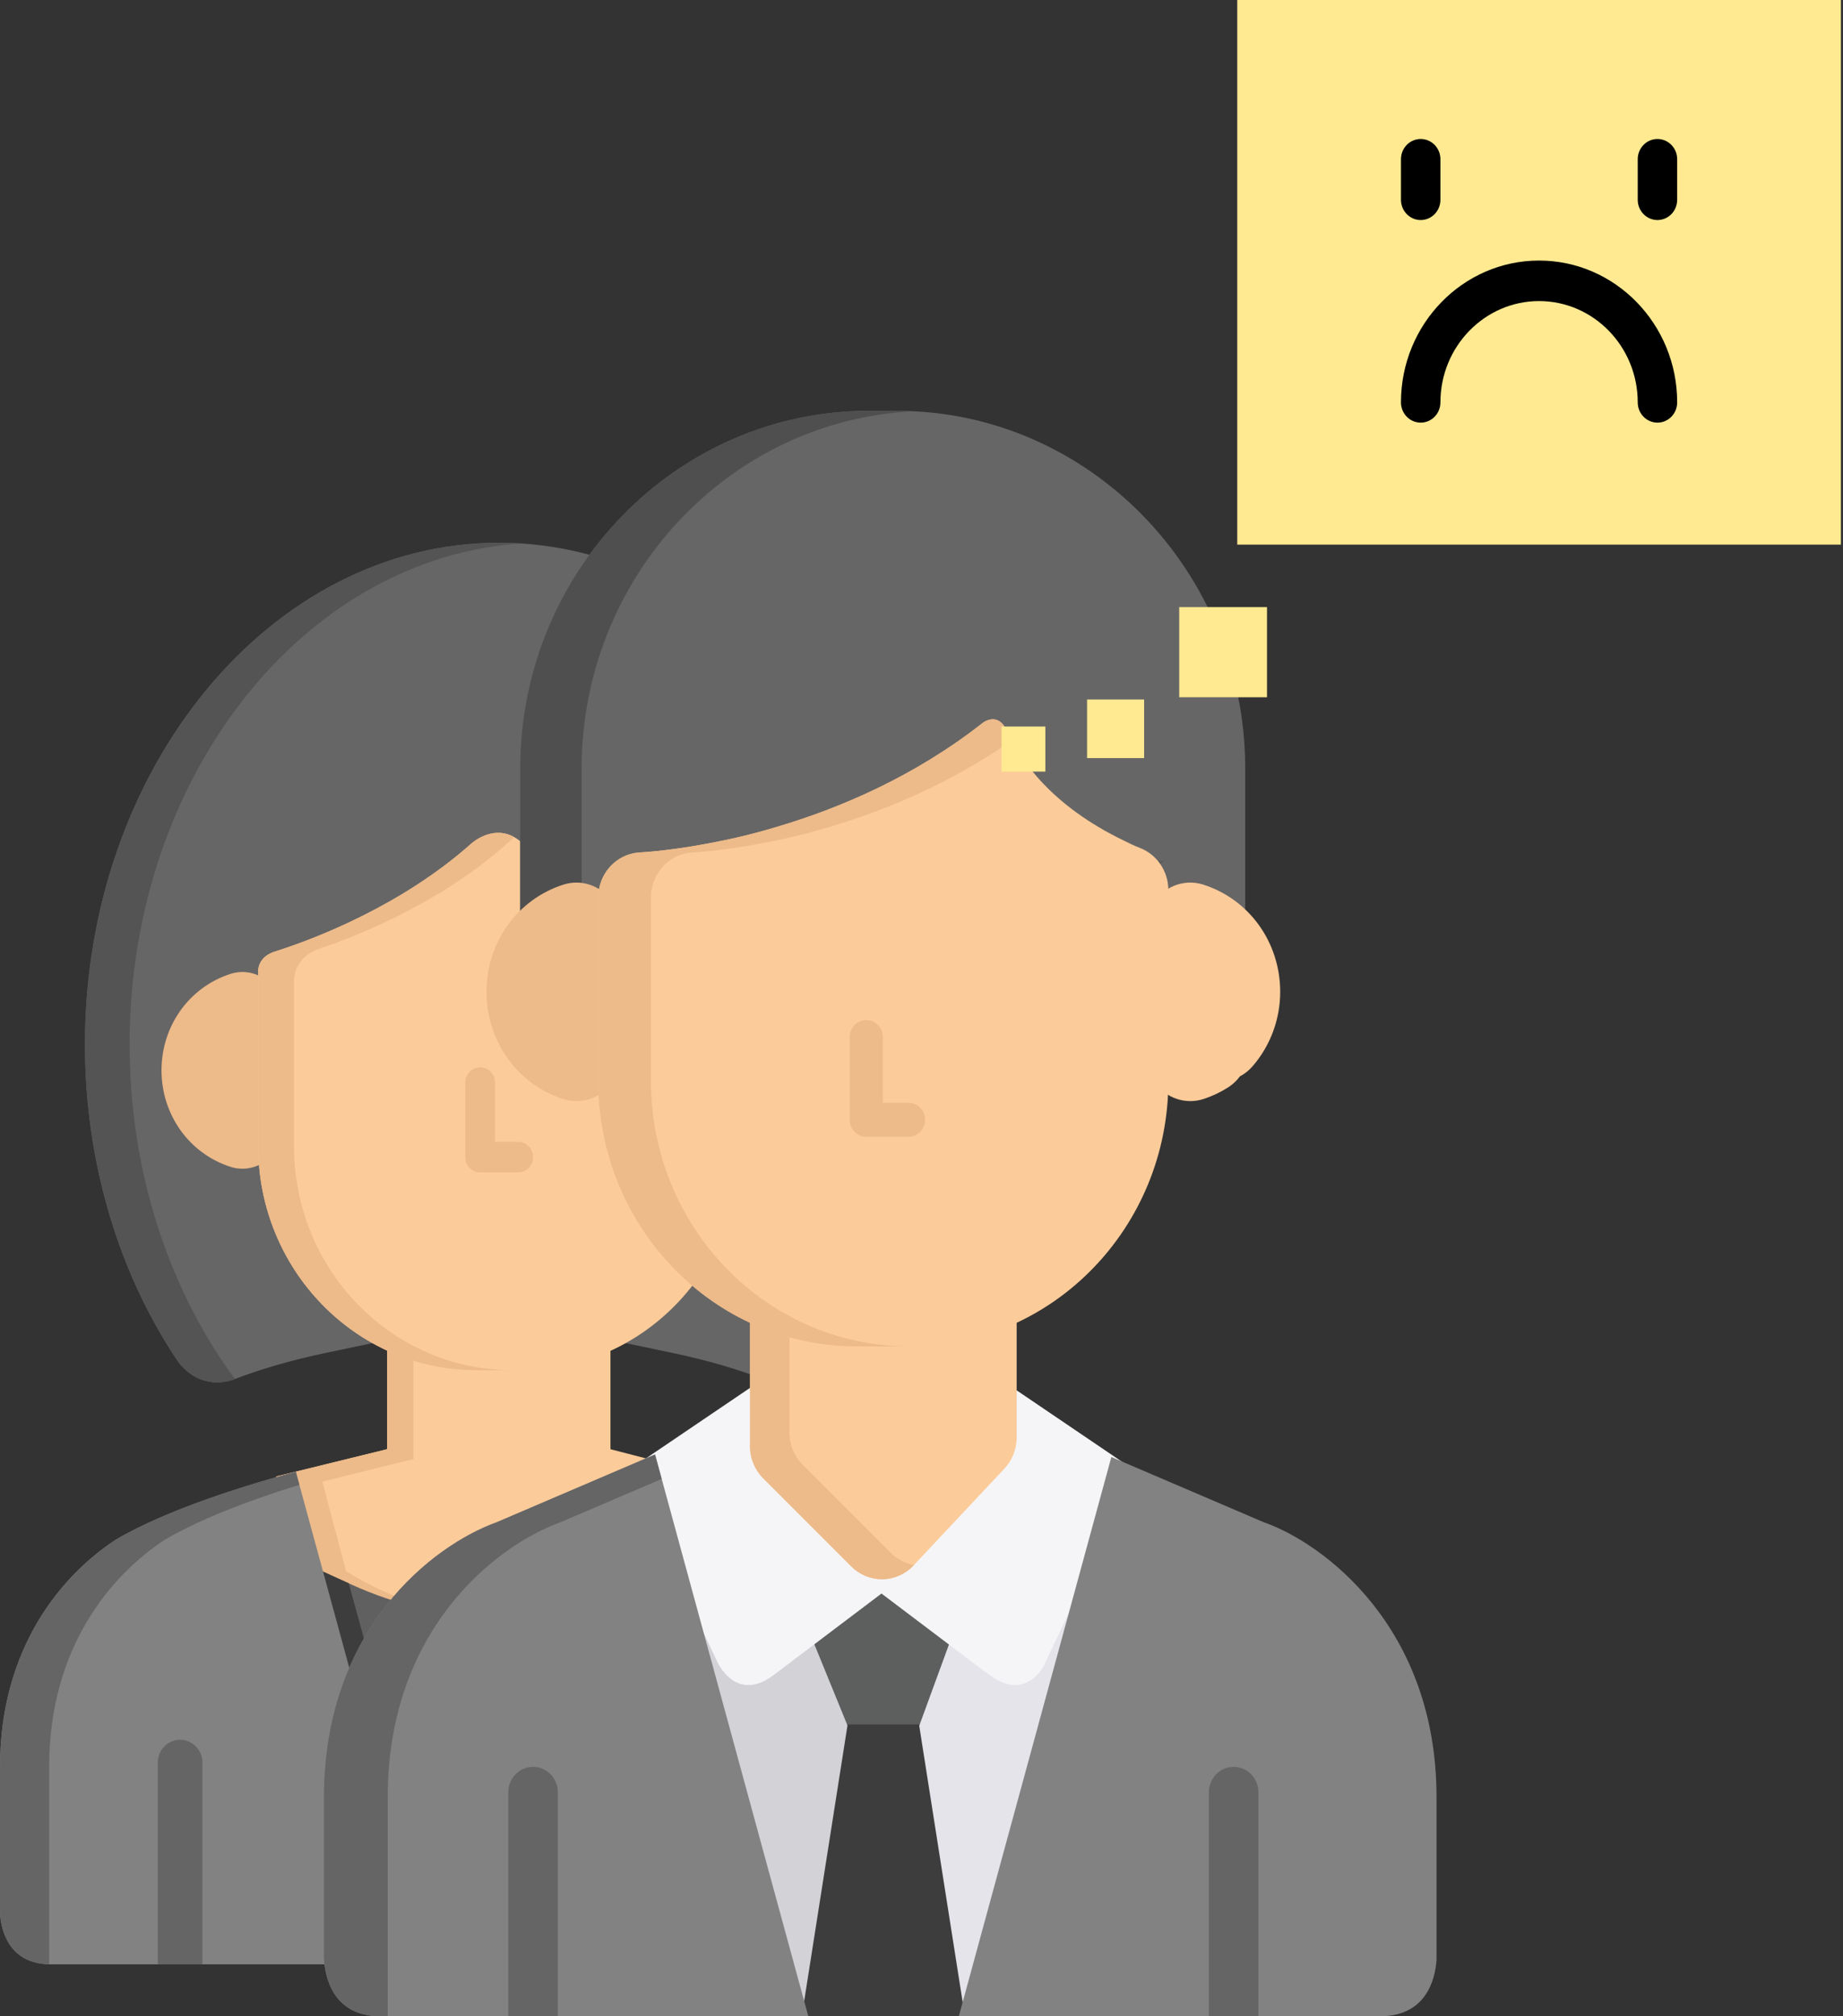 <?xml version="1.0" encoding="utf-8"?>
<!-- Generator: Adobe Illustrator 16.0.0, SVG Export Plug-In . SVG Version: 6.00 Build 0)  -->
<!DOCTYPE svg PUBLIC "-//W3C//DTD SVG 1.1//EN" "http://www.w3.org/Graphics/SVG/1.1/DTD/svg11.dtd">
<svg version="1.1" id="Layer_1" xmlns="http://www.w3.org/2000/svg" xmlns:xlink="http://www.w3.org/1999/xlink" x="0px" y="0px"
	 width="512px" height="560px" viewBox="0 0 512 560" enable-background="new 0 0 512 560" xml:space="preserve">
<rect x="0" y="0" width="512" height="560" fill="#333333" stroke="none"/>
<g>
	<g>
		<g>
			<path fill="#666666" d="M229.219,375.87c0.396-0.683,0.796-1.231,1.192-1.68c15.061-24.109,23.279-53.616,23.279-84.079
				c0-76.849-51.616-139.371-115.049-139.371S23.604,213.263,23.604,290.111c0,30.811,8.392,60.632,23.789,84.883
				c0.158,0.23,0.325,0.493,0.482,0.765c0.498,0.771,1.003,1.541,1.521,2.302c5.756,7.668,13.128,5.905,15.256,5.171
				c0.2-0.074,0.403-0.154,0.604-0.229l0,0c7.604-2.892,16.045-5.314,25.154-7.23l15.936-3.34l-12.013-11.256
				c-9.784-9.148-16.143-21.555-17.917-34.944l-0.89-6.756l-6.627-0.552c-10.912-0.918-19.47-10.441-19.47-21.688
				c0-11.205,8.181-20.516,19.025-21.652l7.31-0.769l0.098-5.959c7.366-2.236,39.822-13.005,62.626-35.925
				c5.371,6.442,25.516,27.722,62.935,36.041l0.098,5.844l7.306,0.769c10.848,1.136,19.024,10.447,19.024,21.651
				c0,11.246-8.543,20.771-19.454,21.688l-6.623,0.552l-0.902,6.756c-1.775,13.391-8.139,25.792-17.916,34.944l-12.012,11.256
				l15.928,3.34c9.531,1.991,18.307,4.56,26.179,7.622C215.928,384.237,223.72,385.38,229.219,375.87z"/>
			<path fill="#FBCB99" d="M169.592,402.502v-30.848l-10.357,2.775c-4.635,1.242-9.434,1.866-14.242,1.866h-12.699
				c-4.836,0-9.66-0.637-14.344-1.895l-10.369-2.804v30.892l-30.856,7.583l6.71,24.58l2.776,1.742
				c4.172,2.604,15.532,9.03,31.022,12.521c7.28,1.645,14.63,2.476,21.824,2.476l0,0c17.848,0,35.314-5.065,51.91-15.032
				l2.877-1.735l6.593-24.132L169.592,402.502z"/>
			<path fill="#EDBA89" d="M127.156,448.916c-15.483-3.489-26.847-9.917-31.015-12.52l0,0l-6.6-24.902l25.293-6.262v-29.721
				l-7.253-3.913v30.892l-30.856,7.583l6.71,24.58l2.776,1.743c4.172,2.603,15.532,9.029,31.022,12.52
				c7.28,1.645,14.63,2.476,21.824,2.476l0,0c1.629,0,3.247-0.063,4.865-0.147C138.359,450.956,132.743,450.174,127.156,448.916z"/>
			<path fill="#606060" d="M179.659,439.99c-13.137,6.109-26.896,9.208-40.878,9.208c-7.23,0-14.514-0.833-21.631-2.471
				c-6.68-1.546-13.253-3.778-19.538-6.646l-12.081-5.498l30.578,110.987h45.068l30.645-111.239L179.659,439.99z"/>
			<polygon fill="#3C3D3C" points="85.52,434.585 116.109,545.572 126.036,545.572 96.877,439.75 			"/>
			<g>
				<path fill="#828282" d="M243.873,427.621c-3.685-2.163-7.846-4.197-12.194-6.103l-1.973-0.836
					c-13.394-5.632-28.111-9.854-35.839-11.916l-37.329,136.806h105.348c11.746,0,13.828-9.487,14.144-14.049v-40.79
					C276.029,457.408,258.628,437.279,243.873,427.621z"/>
				<path fill="#828282" d="M82.179,408.768c-7.736,2.062-22.442,6.284-35.839,11.916l-1.973,0.836
					c-4.353,1.904-8.512,3.938-12.193,6.103C17.41,437.279,0,457.408,0,490.733v40.79c0.332,4.562,2.421,14.049,14.163,14.049
					h105.341L82.179,408.768z"/>
			</g>
			<g>
				<path fill="#666565" d="M13.653,531.523v-21.568v-19.222c0-33.325,17.411-53.454,32.166-63.112
					c3.688-2.163,7.856-4.197,12.206-6.102l1.964-0.837c7.83-3.293,16.105-6.103,23.189-8.285l-1-3.631
					c-7.729,2.062-22.442,6.284-35.839,11.916l-1.973,0.837c-4.345,1.903-8.508,3.938-12.186,6.102
					c-14.759,9.658-32.173,29.787-32.173,63.112v40.79c0.325,4.499,2.361,13.766,13.646,14.028V531.523z"/>
				<path fill="#666565" d="M231.486,545.572v-56.018c0-3.516-2.776-6.361-6.201-6.361c-3.429,0-6.2,2.847-6.2,6.361v56.018H231.486
					z"/>
				<path fill="#666565" d="M56.237,545.572v-56.018c0-3.516-2.772-6.361-6.201-6.361c-3.429,0-6.201,2.847-6.201,6.361v56.018
					H56.237z"/>
			</g>
			<path fill="#FBCB99" d="M213.088,270.472c-3.33-1.062-6.956-0.447-9.765,1.681c-2.813,2.122-4.477,5.493-4.477,9.074v32.111
				c0,3.577,1.663,6.948,4.477,9.072c1.909,1.438,4.19,2.191,6.502,2.191c1.086,0,2.192-0.165,3.263-0.51
				c2.105-0.675,4.164-1.646,6.144-2.888c1.166-0.725,2.176-1.677,2.998-2.785c1.215-0.643,2.297-1.506,3.199-2.556
				c4.432-5.148,6.876-11.746,6.876-18.59C232.305,284.921,224.581,274.149,213.088,270.472z"/>
			<path fill="#EDBA89" d="M73.851,272.153c-2.817-2.128-6.435-2.743-9.772-1.681c-11.497,3.677-19.213,14.449-19.213,26.803
				c0,12.359,7.717,23.138,19.213,26.817c1.071,0.345,2.168,0.51,3.27,0.51c2.309,0,4.59-0.753,6.502-2.191
				c2.817-2.124,4.473-5.495,4.473-9.072v-32.114C78.324,277.646,76.668,274.275,73.851,272.153z"/>
			<path fill="#FBCB99" d="M205.477,270.909c0,0,0.044-0.228,0.06-0.605v-0.558c-0.068-1.354-0.642-3.555-3.361-4.919l-2.975-0.733
				c-28.722-7.079-45.906-21.356-54.057-29.893l0,0c-6.92-6.508-14.098,0-14.098,0h-0.008
				c-19.553,17.464-43.808,26.564-53.51,29.708l-1.305,0.418l0,0c-3.312,1.121-4.254,3.292-4.48,4.833v49.214
				c0,34.284,27.164,62.181,60.552,62.181h12.699c33.38,0,60.544-27.896,60.544-62.181v-47.52L205.477,270.909z"/>
			<g>
				<path fill="#EDBA89" d="M142.839,232.493c-6.121-3.429-11.793,1.707-11.793,1.707h-0.008
					c-19.553,17.464-43.808,26.564-53.51,29.708l-1.305,0.418l0,0c-3.312,1.121-4.254,3.292-4.48,4.833v49.214
					c0,34.284,27.164,62.181,60.552,62.181h9.935c-33.399,0-60.559-27.896-60.559-62.181V272.75c0-5.607,4.01-8.062,6.306-9.013
					c0.494-0.161,1.015-0.329,1.566-0.525h0.003l0,0c11.092-3.791,34.477-13.225,53.026-30.471L142.839,232.493z"/>
				<path fill="#EDBA89" d="M143.959,317.128c2.282,0,4.134,1.903,4.134,4.242c0,2.346-1.852,4.252-4.134,4.252h-10.572
					c-2.27,0-4.129-1.906-4.129-4.252v-20.694c0-2.338,1.859-4.244,4.129-4.244c2.286,0,4.134,1.906,4.134,4.244v16.452H143.959z"/>
			</g>
			<path fill="#545454" d="M47.875,375.759c0.498,0.772,1.003,1.545,1.521,2.312c5.974,7.964,13.718,5.733,15.486,5.08
				c0.129-0.044,0.253-0.098,0.374-0.148l-0.992-1.383c-18.225-25.332-28.262-57.823-28.262-91.506
				c0-74.324,48.274-135.251,108.845-139.172c-2.056-0.127-4.123-0.199-6.205-0.199c-63.433,0-115.038,62.522-115.038,139.371
				c0,30.811,8.396,60.632,23.789,84.883C47.55,375.226,47.717,375.487,47.875,375.759z"/>
		</g>
		<g>
			<g>
			</g>
			<g>
				<g>
					<polygon fill="#5D5E5E" points="263.757,478.888 272.889,453.927 244.883,432.757 216.781,453.992 226.934,478.888 					"/>
					<polygon fill="#3C3D3C" points="226.934,478.888 227.47,480.2 214.936,560 275.869,560 263.313,480.115 263.757,478.888 					
						"/>
				</g>
				<polygon fill="#D2D2D7" points="222.744,560 235.436,479.226 223.166,449.16 183.819,410.755 191.525,468.351 216.532,560 				
					"/>
				<polygon fill="#E4E4EA" points="274.382,560 299.675,467.29 307.381,409.682 266.443,449.047 255.369,479.31 268.053,560 				
					"/>
				<path fill="#F5F5F7" d="M274.963,465.222c8.098,6.119,12.993,0.673,14.814-2.159l25.808-54.438l-33.293-22.567l-7.856,14.528
					l-29.287,31.216l-28.496-28.5l-5.526-19.706l-36.94,25.022l25.188,53.163c0.698,1.413,5.804,10.806,15.547,3.45l29.962-22.639
					l28.552,21.572C273.889,464.448,274.395,464.788,274.963,465.222z"/>
				<path fill="#666666" d="M249.126,114.107h-7.811c-53.375,0-96.798,44.586-96.798,99.384v13.255v12.412v20.957
					c0,0,22.042-2.25,24.754-13.221l-0.019-0.007c0.936-1.034,1.712-2.221,2.259-3.547c12.499-0.391,70.897-0.852,104.247-42.204
					c3.977,11.954,17.434,34.588,43.338,41.716c0.535,1.441,1.331,2.74,2.297,3.865l-0.211,0.188
					c2.711,10.966,24.754,13.21,24.754,13.21V239.07v-12.324v-13.255C345.936,158.693,302.508,114.107,249.126,114.107z
					 M322.117,239.757l0.932-0.687h0.133l-1.518,1.148L322.117,239.757z M321.639,240.055l0.102-0.337l0.328-0.648h0.127
					l-0.379,0.817L321.639,240.055z M319.074,242.094l-0.042-0.048l2.387-1.772l-0.56,0.556l-1.75,1.326L319.074,242.094z
					 M321.039,241.519l-0.744,1.586c-0.007,0-0.016,0-0.016,0l-0.098-0.054c-0.022-0.002-0.046-0.014-0.061-0.026l1.223-2.483
					l0.03-0.033L321.039,241.519z"/>
				<path fill="#4F4F4F" d="M161.578,239.153v-12.407v-13.255c0-53.207,40.942-96.772,92.169-99.26
					c-1.523-0.079-3.069-0.124-4.62-0.124h-7.811c-53.375,0-96.798,44.586-96.798,99.384v13.255v12.407v20.961
					c0,0,9.742-0.998,17.06-4.881V239.153L161.578,239.153z"/>
				<path fill="#FBCB99" d="M334.305,245.703c-3.705-1.187-7.721-0.496-10.844,1.867c-3.126,2.36-4.968,6.103-4.968,10.083v35.656
					c0,3.975,1.842,7.719,4.968,10.066c2.116,1.613,4.654,2.445,7.215,2.445c1.215,0,2.444-0.188,3.629-0.568
					c2.342-0.75,4.631-1.824,6.826-3.204c1.282-0.809,2.414-1.868,3.327-3.099c1.347-0.71,2.542-1.674,3.549-2.842
					c4.931-5.709,7.642-13.041,7.642-20.632C355.648,261.754,347.07,249.789,334.305,245.703z"/>
				<path fill="#EDBA89" d="M167.344,247.57c-3.115-2.363-7.147-3.054-10.848-1.867c-12.763,4.085-21.336,16.051-21.336,29.772
					c0,13.723,8.573,25.689,21.336,29.773c1.188,0.385,2.411,0.572,3.628,0.572c2.569,0,5.099-0.832,7.219-2.445
					c3.123-2.348,4.971-6.093,4.971-10.066v-35.667C172.315,253.672,170.467,249.922,167.344,247.57z"/>
				<path fill="#FBCB99" d="M278.68,355.467c-2.4-2.363-5.613-3.595-8.955-3.47l-0.404,0.024c-0.75,0.026-1.489,0.121-2.221,0.29
					c-4.709,1.073-9.502,1.616-14.244,1.616h-14.898c-4.895,0-9.829-0.569-14.672-1.72c-3.628-0.858-7.426,0.035-10.319,2.409
					c-2.904,2.384-4.602,5.979-4.602,9.784v36.396v0.133c-0.196,3.609,1.143,7.121,3.652,9.646l24.493,24.501
					c2.286,2.275,5.341,3.542,8.51,3.542c0.067,0,0.128,0,0.188,0c3.251-0.063,6.336-1.44,8.584-3.834l25.233-26.881
					c2.187-2.34,3.416-5.452,3.416-8.683v-34.72C282.443,361.084,281.078,357.827,278.68,355.467z"/>
				<path fill="#EDBA89" d="M247.49,431.316l-24.497-24.497c-2.52-2.518-3.854-6.036-3.663-9.648l0.008-0.125v-36.399
					c0-3.2,1.21-6.249,3.319-8.546c-3.428-0.612-6.955,0.282-9.689,2.519c-2.904,2.376-4.598,5.979-4.598,9.784v36.396l-0.004,0.128
					c-0.196,3.614,1.143,7.126,3.652,9.65l24.493,24.501c2.286,2.275,5.341,3.542,8.51,3.542c0.067,0,0.131,0,0.192,0
					c3.247-0.063,6.333-1.44,8.581-3.834l0.117-0.116C251.503,434.244,249.255,433.081,247.49,431.316z"/>
				<path fill="#FBCB99" d="M316.652,235.491c-1.473-0.562-2.859-1.225-4.226-1.923c-20.477-9.807-28.974-22.568-32.399-30.182
					c-0.198-0.285-0.414-0.599-0.614-0.996c-2.444-4.622-6.265-1.702-6.265-1.702l-0.02-0.006
					c-19.115,15.06-40.011,23.865-57.375,28.992c-6.767,2.05-13.247,3.537-19.104,4.606c-11.632,2.195-19.12,2.486-19.12,2.486
					c-6.371,0.473-11.318,5.922-11.318,12.486v51.059c0,40.604,32.188,73.642,71.746,73.642h14.898
					c39.55,0,71.72-33.038,71.72-73.642v-53.095C324.581,241.99,321.412,237.313,316.652,235.491z"/>
				<path fill="#EDBA89" d="M180.835,300.311v-51.058c0-6.564,4.945-12.014,11.323-12.486c0,0,7.475-0.291,19.123-2.486
					c5.858-1.07,12.337-2.556,19.107-4.606c15.366-4.54,33.493-11.972,50.711-24.053c-0.394-0.785-0.759-1.532-1.072-2.236
					c-0.198-0.285-0.414-0.599-0.614-0.996c-2.448-4.624-6.265-1.702-6.265-1.702l-0.02-0.006
					c-19.115,15.06-40.011,23.865-57.375,28.992c-6.767,2.05-13.247,3.537-19.104,4.606c-11.632,2.195-19.12,2.486-19.12,2.486
					c-6.371,0.473-11.318,5.922-11.318,12.48v51.064c0,40.604,32.184,73.642,71.746,73.642h14.604
					C213.028,373.952,180.835,340.914,180.835,300.311z"/>
				<g>
					<path fill="#828282" d="M105.748,560h118.807l-42.583-156.033l-43.899,18.787l-0.061,0.024
						c-17.829,6.42-48.01,29.733-48.01,76.317v44.757C90.243,548.679,92.219,560,105.748,560z"/>
					<path fill="#828282" d="M399.076,544.388v-45.274c0-47.169-31.393-70.545-48.074-76.361l-42.255-18.085L266.368,560h116.987
						C396.398,560,398.717,549.472,399.076,544.388z"/>
				</g>
				<g>
					<path fill="#666565" d="M181.971,403.967l-43.899,18.787l-0.061,0.024c-17.829,6.42-48.01,29.733-48.01,76.317v44.757
						c0.242,4.817,2.218,16.14,15.747,16.14h1.97v-60.896c0-46.584,30.177-69.897,48.006-76.317l0.068-0.024l28.028-11.999
						L181.971,403.967z"/>
					<path fill="#666565" d="M349.598,560v-62.204c0-3.911-3.082-7.074-6.887-7.074c-3.811,0-6.883,3.163-6.883,7.074V560H349.598z"
						/>
					<path fill="#666565" d="M154.973,560v-62.204c0-3.911-3.07-7.074-6.88-7.074c-3.806,0-6.887,3.163-6.887,7.074V560H154.973z"/>
				</g>
				<path fill="#EDBA89" d="M252.393,306.299c2.539,0,4.591,2.114,4.591,4.717c0,2.596-2.052,4.716-4.591,4.716H240.66
					c-2.526,0-4.598-2.12-4.598-4.716V288.03c0-2.593,2.071-4.716,4.598-4.716c2.531,0,4.594,2.123,4.594,4.716v18.27
					L252.393,306.299L252.393,306.299z"/>
			</g>
		</g>
	</g>
	<g>
		<g>
			<g>
				<path fill="#FFEA91" d="M511.414,151.259H343.718c0-6.863,0-144.41,0-151.259h167.696V151.259z"/>
				<path d="M394.682,117.383c3.025,0,5.478-2.517,5.478-5.625c0-15.517,12.299-28.138,27.405-28.138
					c15.113,0,27.409,12.622,27.409,28.138c0,3.108,2.452,5.625,5.48,5.625s5.479-2.517,5.479-5.625
					c0-21.724-17.215-39.393-38.369-39.393c-21.152,0-38.366,17.669-38.366,39.393C389.198,114.866,391.648,117.383,394.682,117.383
					z"/>
				<path d="M394.682,61.113c3.025,0,5.478-2.521,5.478-5.629V44.229c0-3.108-2.452-5.626-5.478-5.626
					c-3.033,0-5.483,2.518-5.483,5.626v11.254C389.198,58.591,391.648,61.113,394.682,61.113z"/>
				<path d="M460.454,61.113c3.028,0,5.479-2.521,5.479-5.629V44.229c0-3.108-2.451-5.626-5.479-5.626
					c-3.029,0-5.48,2.518-5.48,5.626v11.254C454.973,58.591,457.425,61.113,460.454,61.113z"/>
			</g>
		</g>
		<g>
			<rect x="327.598" y="168.62" fill="#FFEA91" width="24.385" height="25.034"/>
			<rect x="301.999" y="194.277" fill="#FFEA91" width="15.845" height="16.274"/>
			<rect x="278.227" y="201.788" fill="#FFEA91" width="12.189" height="12.517"/>
		</g>
	</g>
</g>
</svg>
